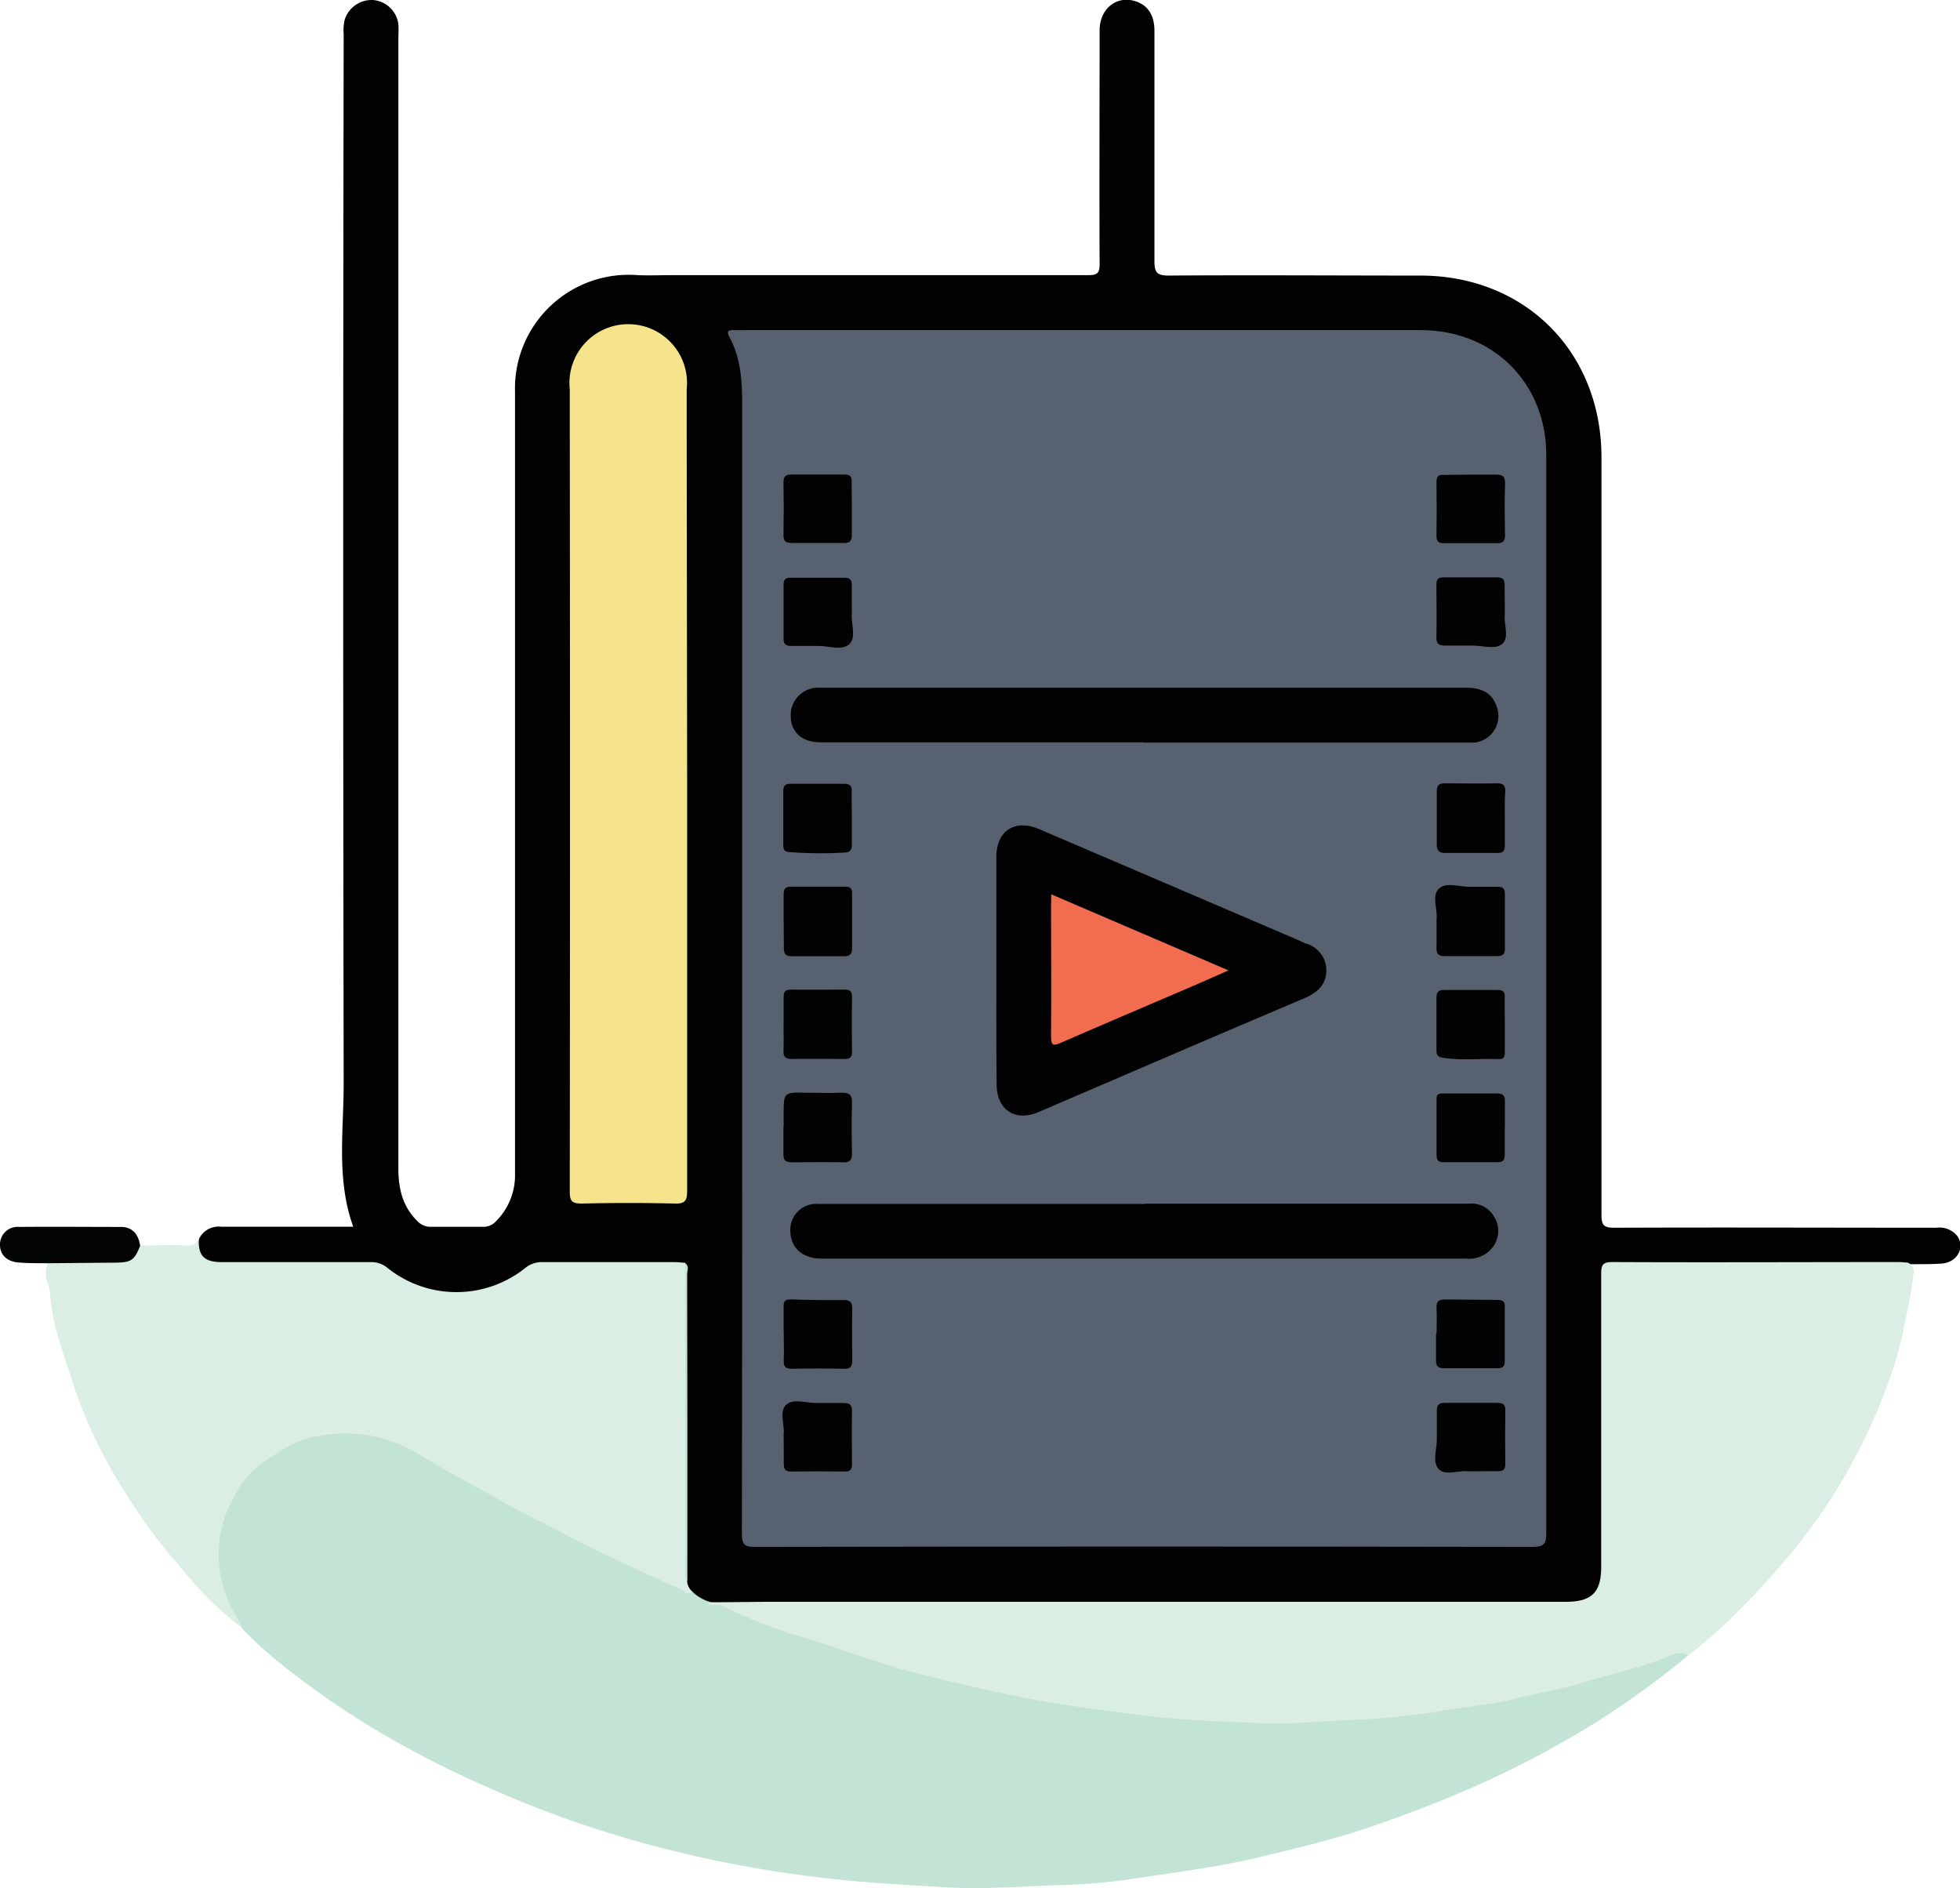 <svg id="레이어_1" data-name="레이어 1" xmlns="http://www.w3.org/2000/svg" width="266.67" height="256.86" viewBox="0 0 266.67 256.86">
  <defs>
    <style>
      .cls-1 {
        fill: #020202;
      }

      .cls-2 {
        fill: #c3e3d4;
      }

      .cls-3 {
        fill: #daeee3;
      }

      .cls-4 {
        fill: #030404;
      }

      .cls-5 {
        fill: #586170;
      }

      .cls-6 {
        fill: #f5e48c;
      }

      .cls-7 {
        fill: #020203;
      }

      .cls-8 {
        fill: #020303;
      }

      .cls-9 {
        fill: #020304;
      }

      .cls-10 {
        fill: #f26c50;
      }
    </style>
  </defs>
  <path class="cls-1" d="M43.73,190.16a2.94,2.94,0,0,1,3-1.7c6,0,11.91,0,18,0-2.34-6.49-1.28-13.12-1.3-19.65q-.13-71.28,0-142.58a6.21,6.21,0,0,1,.16-2.06,3.85,3.85,0,0,1,3.92-2.59,3.78,3.78,0,0,1,3.36,3.28,12.79,12.79,0,0,1,0,1.64q0,77,0,154.05c0,2.76.59,5.2,2.62,7.18a2.41,2.41,0,0,0,1.85.74c2.33,0,4.67,0,7,0a2.28,2.28,0,0,0,1.83-.77,8.82,8.82,0,0,0,2.57-6.45q0-29.58,0-59.15,0-23.61,0-47.23A15.47,15.47,0,0,1,103.38,59c1.59.07,3.18,0,4.77,0q28.3,0,56.61,0c1.27,0,1.53-.34,1.52-1.56-.05-10.57,0-21.15,0-31.73,0-3,2.37-4.85,5-3.93,1.61.56,2.46,1.92,2.46,4,0,10.43,0,20.86,0,31.28,0,1.49.27,2,1.89,2,11.42-.08,22.85,0,34.27,0,14.3,0,24.66,10.42,24.66,24.74q0,51.47,0,103c0,1.39.26,1.81,1.75,1.8,14.6-.06,29.2,0,43.8,0a3.12,3.12,0,0,1,2.89,1.16c1.05,1.56-.06,3.55-2.11,3.71-1.53.12-3.08.07-4.61.1-.76.69-1.69.48-2.56.48q-18,0-36.06,0c-2.61,0-2.61,0-2.61,2.65q0,18.62,0,37.24a20.69,20.69,0,0,1-.05,2.23,4.17,4.17,0,0,1-3.4,3.84,10.88,10.88,0,0,1-2.67.23H117c-1,0-2-.06-3-.11a5.56,5.56,0,0,1-3.44-1.71,2.78,2.78,0,0,1-.75-2q0-20.06,0-40.12c0-.67.18-1.4-.37-2a2.87,2.87,0,0,0-1.88-.32c-5.46,0-10.92,0-16.38,0a5.51,5.51,0,0,0-3.31,1.06,15.53,15.53,0,0,1-18.13,0,5.69,5.69,0,0,0-3.46-1.06c-6,0-12,0-18,0a17.83,17.83,0,0,1-1.79,0C44.12,193.61,43.3,192.49,43.73,190.16Z" transform="translate(-16.67 -21.57)"/>
  <path class="cls-2" d="M110.84,238.08a5.78,5.78,0,0,0,2.72,1.51,24.63,24.63,0,0,1,5.61,1.92,228.8,228.8,0,0,0,29.24,9.06,131.58,131.58,0,0,0,16.66,3c3.3.34,6.59.85,9.89,1.25a42.21,42.21,0,0,0,4.89.29c4.7,0,9.38.72,14.11.25,3.64-.37,7.32-.38,11-.63s7.39-.85,11.06-1.38a146.78,146.78,0,0,0,27.24-6.74,7.18,7.18,0,0,1,1.88-.46c.49,0,1.14-.24,1.27.59a119.34,119.34,0,0,1-12.7,9.21,131.94,131.94,0,0,1-16.94,8.9c-4.56,2-9.22,3.76-13.92,5.36s-9.76,2.8-14.71,4c-6.16,1.46-12.43,2.21-18.67,3.16a84.54,84.54,0,0,1-9,.67c-5.1.21-10.21.58-15.31.28-5.71-.35-11.43-.63-17.13-1.35a162.45,162.45,0,0,1-21.36-4,150.19,150.19,0,0,1-19.8-6.59c-4.63-1.94-9.19-4-13.59-6.38a116.27,116.27,0,0,1-13-8c-2.76-2-5.48-4-8-6.27-.88-.77-1.69-1.64-2.53-2.46-5.92-7.08-4.35-16.51,1.58-22.15a17,17,0,0,1,12-4.82A20.46,20.46,0,0,1,73.89,219c10,5.81,20.16,11.26,30.59,16.23C106.57,236.27,108.82,236.93,110.84,238.08Z" transform="translate(-16.67 -21.57)"/>
  <path class="cls-3" d="M246.39,246.77c-1.28-.72-2.41.06-3.5.47-3.47,1.31-7.09,2.09-10.62,3.18-3.26,1-6.61,1.54-9.91,2.36-3,.73-6,.93-9,1.46a105.87,105.87,0,0,1-13.51,1.36c-4,.17-8,.62-12,.4-5.08-.28-10.18-.35-15.22-1s-9.95-1.24-14.9-2.14c-5.73-1.05-11.37-2.42-17-3.82-2-.49-3.95-1.2-5.92-1.82-2.91-.93-5.76-2-8.7-2.83a65.58,65.58,0,0,1-11-4.28c-.73-.34-1.46-.09-2.18-.29.09-.08.14-.17.22-.19a2.14,2.14,0,0,1,.44-.08c2.83,0,5.65-.06,8.48-.06H229.73c3.49,0,4.79-1.28,4.79-4.72,0-13.3,0-26.61,0-39.92,0-1.18.22-1.58,1.51-1.58,13,.06,25.92,0,38.88,0,.44,0,.88.05,1.33.08A1.36,1.36,0,0,1,277,195c-.3,2.7-.94,5.34-1.45,8a50.42,50.42,0,0,1-2.37,7.71,69,69,0,0,1-4.41,9.66A73.67,73.67,0,0,1,259.39,234a94.91,94.91,0,0,1-6.53,7.06A61,61,0,0,1,246.39,246.77Z" transform="translate(-16.67 -21.57)"/>
  <path class="cls-3" d="M110.84,238.08c-.57.65-1,0-1.42-.21-4.1-1.87-8.21-3.74-12.27-5.7-2.62-1.26-5.15-2.74-7.77-4-3.39-1.67-6.61-3.65-9.95-5.41-2.12-1.11-4.17-2.42-6.26-3.64A19.26,19.26,0,0,0,59.65,217c-3,.53-5.32,2.27-7.69,3.9a11.86,11.86,0,0,0-3.41,4.26,15.66,15.66,0,0,0-.6,14.63c.54,1.17,1.23,2.23,1.78,3.38A49,49,0,0,1,41.41,235a76.52,76.52,0,0,1-8.2-11.17A63.54,63.54,0,0,1,26.67,210c-.52-1.77-1.2-3.54-1.71-5.33a27.92,27.92,0,0,1-1.45-6.89,5.88,5.88,0,0,0-.38-1.73,3.26,3.26,0,0,1,.07-2.6A2.34,2.34,0,0,1,25,193c1.88,0,3.77-.12,5.63,0a5.38,5.38,0,0,0,5.09-2c2.13,0,4.26-.06,6.39,0a1.51,1.51,0,0,0,1.6-.91c-.08,2.36.73,3.18,3.16,3.19,6.76,0,13.51,0,20.26,0a3.37,3.37,0,0,1,2.28.8,15,15,0,0,0,18.72,0,3.54,3.54,0,0,1,2.42-.8c6,0,11.92,0,17.88,0,.49,0,1,.06,1.47.09a3.26,3.26,0,0,1,.14,1.61q0,20,0,40a3.87,3.87,0,0,0,.12,1.62A2,2,0,0,0,110.84,238.08Z" transform="translate(-16.67 -21.57)"/>
  <path class="cls-4" d="M35.74,191.05c-.79,2-1.22,2.28-3.41,2.3l-9.13.08c-1.28,0-2.57,0-3.86-.09-1.65-.08-2.67-1-2.67-2.41a2.39,2.39,0,0,1,2.62-2.44c4.62-.05,9.24,0,13.86,0C34.76,188.51,35.51,189.55,35.74,191.05Z" transform="translate(-16.67 -21.57)"/>
  <path class="cls-5" d="M117.65,152.15q0-37.7,0-75.39c0-3.25-.15-6.45-1.76-9.39-.33-.59-.25-.92.52-.89s1.49,0,2.24,0H210c9.8,0,17.05,7.18,17.05,17q0,73.3,0,146.6c0,1.41-.21,1.94-1.82,1.94q-53-.09-105.92,0c-1.42,0-1.7-.45-1.7-1.76Q117.68,191.18,117.65,152.15Z" transform="translate(-16.67 -21.57)"/>
  <path class="cls-6" d="M110.16,129.21q0,27.18,0,54.35c0,1.31-.24,1.79-1.67,1.75-4.22-.11-8.44-.1-12.66,0-1.32,0-1.64-.31-1.64-1.63q.06-53.33,0-106.63c0-.85,0-1.69,0-2.53a8,8,0,1,1,15.91,0c0,2.13,0,4.27,0,6.4Z" transform="translate(-16.67 -21.57)"/>
  <path class="cls-2" d="M110.19,236.64c-.43-.41-.27-.93-.27-1.41V193.44c.57.41.24,1,.24,1.49Q110.21,215.78,110.19,236.64Z" transform="translate(-16.67 -21.57)"/>
  <path class="cls-1" d="M152.23,153.5c0-5.12,0-10.23,0-15.34,0-3.58,2.54-5.2,5.82-3.79l35.4,15.16c.27.12.53.27.81.38a3.78,3.78,0,0,1,2.86,3.88c-.09,1.87-1.34,2.9-3.06,3.62C182,162.52,170,167.7,158,172.85c-3.18,1.37-5.71-.26-5.73-3.72C152.21,163.92,152.23,158.71,152.23,153.5Z" transform="translate(-16.67 -21.57)"/>
  <path class="cls-7" d="M172.51,185.33q22,0,43.94,0a3.55,3.55,0,0,1,3.58,1.9,3.63,3.63,0,0,1-.21,3.94,4,4,0,0,1-3.64,1.63H128.45c-2.53,0-4.16-1.41-4.24-3.61a3.52,3.52,0,0,1,3.76-3.83c11.17,0,22.34,0,33.52,0h11Z" transform="translate(-16.67 -21.57)"/>
  <path class="cls-1" d="M172.2,122.56H128.26c-2.4,0-3.94-1.33-4-3.43a3.74,3.74,0,0,1,4-4q11.93,0,23.83,0h64c2.43,0,3.74.88,4.31,2.86a3.64,3.64,0,0,1-3.16,4.61c-.55,0-1.09,0-1.64,0H172.2Z" transform="translate(-16.67 -21.57)"/>
  <path class="cls-8" d="M123.29,160.85c0-1.19,0-2.38,0-3.57,0-.71.13-1.09,1-1.08,2.44.05,4.87,0,7.3,0,.77,0,1,.25,1,1q-.06,3.72,0,7.44c0,.8-.3,1-1.05,1-2.38,0-4.77-.05-7.15,0-.84,0-1.15-.27-1.12-1.12.06-1.23,0-2.48,0-3.72Z" transform="translate(-16.67 -21.57)"/>
  <path class="cls-7" d="M221.41,132.9c0,1.24,0,2.48,0,3.71,0,.79-.29,1-1,1-2.38,0-4.76,0-7.15,0-.83,0-1.12-.37-1.11-1.18q0-3.57,0-7.14c0-.82.23-1.16,1.09-1.15,2.38,0,4.76.05,7.14,0,.87,0,1.12.33,1.09,1.14C221.37,130.51,221.41,131.7,221.41,132.9Z" transform="translate(-16.67 -21.57)"/>
  <path class="cls-1" d="M123.29,174.86v-1.63c0-3.07,0-3.07,3-3,1.63,0,3.27.08,4.9,0,1,0,1.43.25,1.4,1.34-.07,2.28-.05,4.56,0,6.83,0,.93-.2,1.33-1.22,1.3-2.33-.07-4.66,0-7,0-.85,0-1.14-.29-1.11-1.12,0-1.23,0-2.47,0-3.71Z" transform="translate(-16.67 -21.57)"/>
  <path class="cls-1" d="M123.29,146.84c0-1.19,0-2.37,0-3.56,0-.72.17-1.1,1-1.08,2.48,0,5,0,7.43,0,.64,0,.88.24.88.88q0,3.78,0,7.58c0,.7-.31,1-1,1-2.43,0-4.85,0-7.28,0-.77,0-1-.35-1-1.09C123.32,149.32,123.29,148.08,123.29,146.84Z" transform="translate(-16.67 -21.57)"/>
  <path class="cls-1" d="M212.12,146.63c.18-1.25-.7-3.2.32-4.16s2.84-.21,4.31-.26c1.19,0,2.38,0,3.57,0,.7,0,1.11.13,1.1,1,0,2.48,0,5,0,7.44,0,.79-.38,1-1.09,1-2.38,0-4.76,0-7.14,0-.86,0-1.11-.4-1.08-1.19C212.15,149.27,212.12,148.08,212.12,146.63Z" transform="translate(-16.67 -21.57)"/>
  <path class="cls-1" d="M221.4,174.91c0,1.24,0,2.48,0,3.72,0,.75-.22,1.07-1,1.06-2.43,0-4.85,0-7.28,0-.78,0-1-.28-1-1,0-2.48,0-5,0-7.43,0-.53,0-.94.77-.93,2.47,0,4.94,0,7.41,0,.82,0,1.16.25,1.12,1.11,0,1.18,0,2.37,0,3.56Z" transform="translate(-16.67 -21.57)"/>
  <path class="cls-1" d="M221.41,160.94v3.72c0,.5,0,1-.73,1-2.57-.11-5.14.22-7.71-.19-.72-.12-.87-.41-.86-1,0-2.38,0-4.77,0-7.15,0-.86.32-1.09,1.14-1.07,2.38,0,4.76,0,7.14,0,.77,0,1.07.24,1,1C221.38,158.46,221.41,159.7,221.41,160.94Z" transform="translate(-16.67 -21.57)"/>
  <path class="cls-7" d="M132.57,132.84c0,1.19,0,2.38,0,3.56,0,.74-.22,1.14-1,1.16a57.94,57.94,0,0,1-7.57-.07c-.7-.07-.76-.47-.76-1,0-2.43,0-4.86,0-7.29,0-.79.31-1,1.06-1q3.57,0,7.14,0c.82,0,1.16.24,1.11,1.1C132.52,130.46,132.57,131.65,132.57,132.84Z" transform="translate(-16.67 -21.57)"/>
  <path class="cls-1" d="M123.29,202.92c0-1.19,0-2.38,0-3.57,0-.73.13-1,1-1,2.37.09,4.75.11,7.13.08.89,0,1.22.28,1.2,1.2-.05,2.32,0,4.65,0,7,0,.79-.18,1.17-1.07,1.16q-3.57-.08-7.14,0c-.83,0-1.14-.26-1.11-1.11.06-1.23,0-2.47,0-3.71Z" transform="translate(-16.67 -21.57)"/>
  <path class="cls-9" d="M212.12,203.06c0-1.14.07-2.28,0-3.42s.4-1.29,1.28-1.28c2.33,0,4.66.06,7,.06.74,0,1.07.23,1,1,0,2.43,0,4.86,0,7.29,0,.65-.16,1-.91,1-2.48,0-5,0-7.44,0-.83,0-1-.41-1-1.11,0-1.19,0-2.38,0-3.57Z" transform="translate(-16.67 -21.57)"/>
  <path class="cls-1" d="M132.57,90.87c0,1.14,0,2.28,0,3.42,0,.78-.16,1.17-1.06,1.15-2.38,0-4.75,0-7.13,0-.84,0-1.13-.27-1.11-1.11q.06-3.56,0-7.13c0-.88.34-1.08,1.14-1.07q3.56,0,7.13,0c.77,0,1.06.26,1,1C132.54,88.39,132.57,89.63,132.57,90.87Z" transform="translate(-16.67 -21.57)"/>
  <path class="cls-9" d="M216.85,86.14c1.09,0,2.19,0,3.27,0,.92,0,1.35.17,1.32,1.21-.08,2.33-.05,4.66,0,7,0,.84-.28,1.14-1.12,1.12-2.37,0-4.76,0-7.14,0-.72,0-1.08-.17-1.07-1q.06-3.65,0-7.29c0-.78.25-1.06,1-1C214.37,86.17,215.61,86.14,216.85,86.14Z" transform="translate(-16.67 -21.57)"/>
  <path class="cls-7" d="M132.57,105.05c-.16,1.24.67,3.2-.34,4.15s-2.84.21-4.32.25c-1.18,0-2.37,0-3.56,0-.73,0-1.08-.2-1.07-1,0-2.43,0-4.86,0-7.28,0-.77.26-1.05,1-1,2.43,0,4.85,0,7.28,0,.81,0,1,.34,1,1.07C132.54,102.41,132.57,103.6,132.57,105.05Z" transform="translate(-16.67 -21.57)"/>
  <path class="cls-1" d="M221.41,105.15c-.18,1.23.66,3.12-.33,4s-2.75.2-4.18.25c-1.18,0-2.38,0-3.56,0-.84,0-1.26-.18-1.24-1.15.06-2.38,0-4.76,0-7.13,0-.77.24-1,1-1,2.43,0,4.85,0,7.28,0,.8,0,1,.32,1,1.06C221.39,102.45,221.41,103.69,221.41,105.15Z" transform="translate(-16.67 -21.57)"/>
  <path class="cls-7" d="M123.29,216.76c.18-1.24-.66-3.12.33-4.06s2.74-.21,4.17-.26c1.19,0,2.38,0,3.57,0,.84,0,1.26.17,1.23,1.14-.06,2.38,0,4.75,0,7.13,0,.75-.22,1.07-1,1.06q-3.63-.06-7.28,0c-.8,0-1-.32-1-1.06C123.32,219.46,123.29,218.22,123.29,216.76Z" transform="translate(-16.67 -21.57)"/>
  <path class="cls-1" d="M216.4,221.74c-1.21-.18-3.1.66-4-.32s-.2-2.75-.24-4.18c0-1.24,0-2.48,0-3.71,0-.87.31-1.12,1.13-1.1q3.57,0,7.14,0c.74,0,1.06.23,1.05,1q-.06,3.65,0,7.29c0,.8-.31,1-1.06,1C219.13,221.71,217.89,221.74,216.4,221.74Z" transform="translate(-16.67 -21.57)"/>
  <path class="cls-10" d="M159.7,143.24l24.11,10.35c-2,.89-3.76,1.67-5.5,2.41-5.74,2.47-11.49,4.9-17.22,7.4-1,.44-1.43.55-1.42-.84.06-5.9,0-11.81,0-17.72Z" transform="translate(-16.67 -21.57)"/>
</svg>
